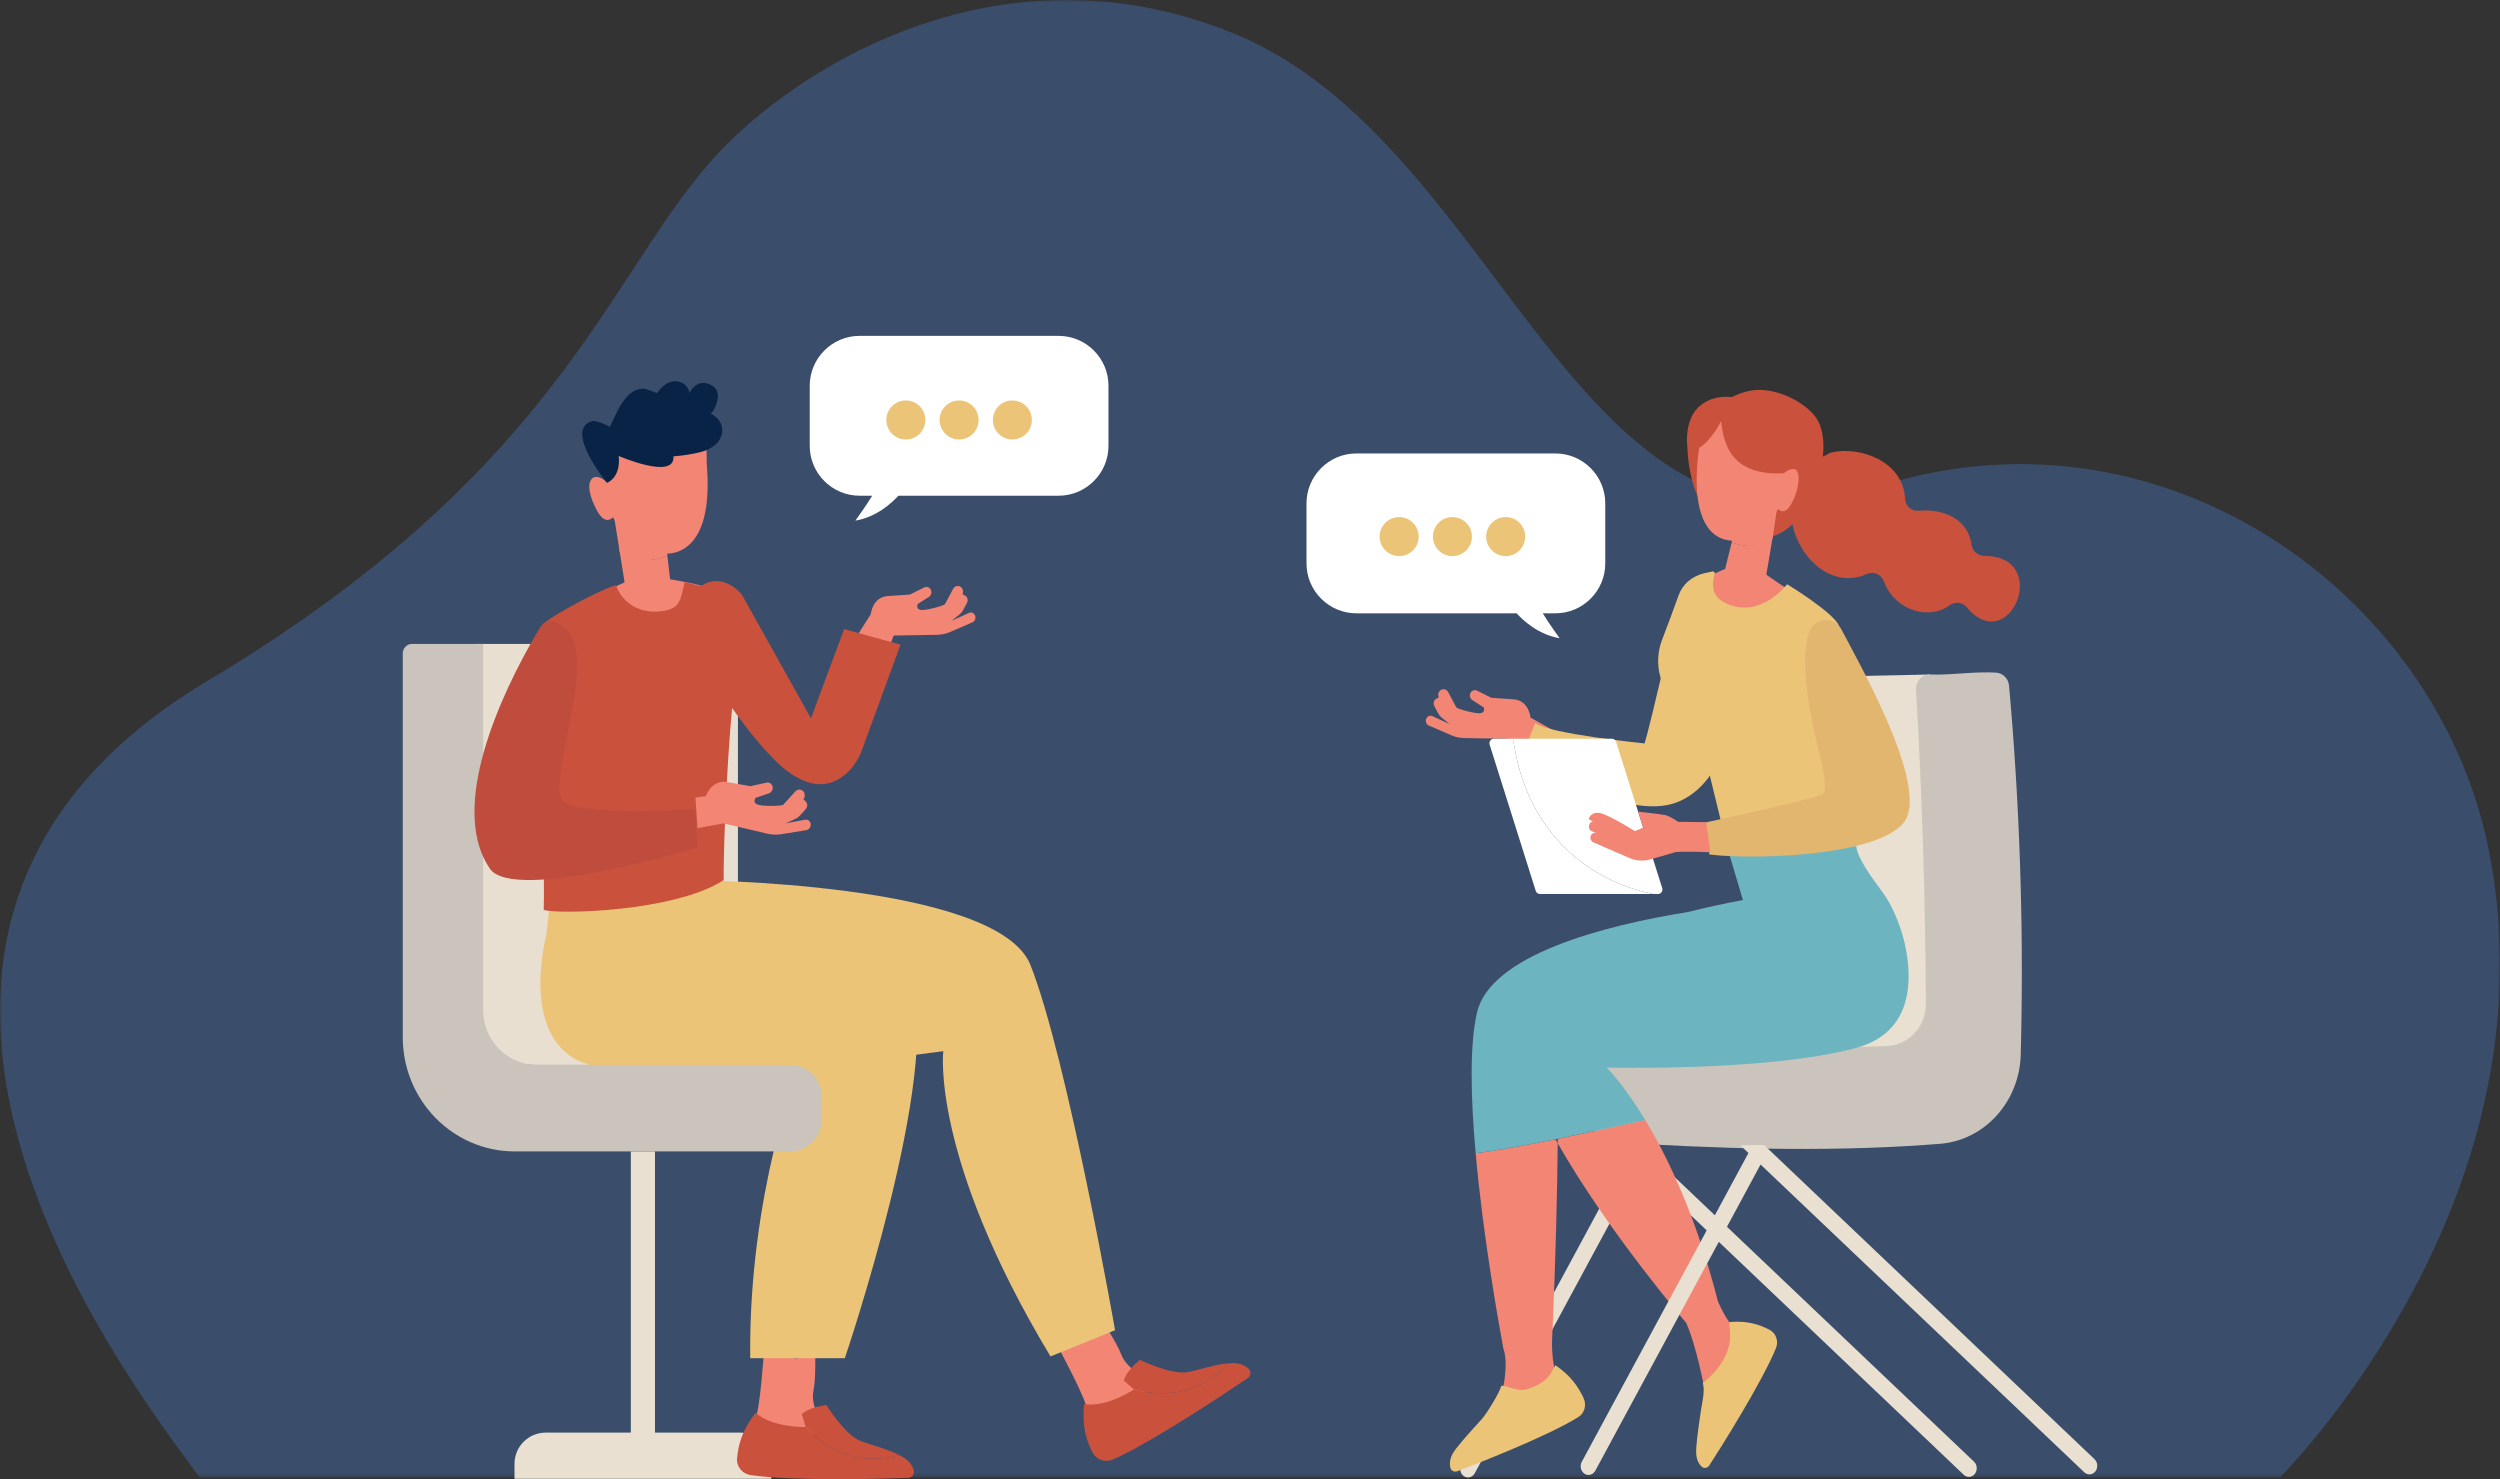 <?xml version="1.0" encoding="UTF-8"?>
<svg width="480px" height="284px" viewBox="0 0 480 284" version="1.1" xmlns="http://www.w3.org/2000/svg" xmlns:xlink="http://www.w3.org/1999/xlink">
    <rect x="0" y="0" width="480" height="284" fill="#333333" stroke="none"/>
    <title>BC25C22A-BEF1-4F73-BEF0-5BE52E896562@3x</title>
    <defs>
        <polygon id="path-1" points="0 0 480 0 480 283.673 0 283.673"/>
        <path d="M57.172,1.588 C57.184,1.603 57.087,1.633 56.881,1.674 L56.881,1.674 L53.85,2.583 L46.361,6.911 L44.237,5.113 L44.035,4.433 C41.1,4.721 37.296,5.182 33.075,5.859 L33.075,5.859 C18.51,9.489 2.364,15.582 0.298,24.729 L0.298,24.729 C-1.087,30.859 2.516,40.075 7.772,49.455 L7.772,49.455 C7.915,49.427 8.068,49.395 8.212,49.365 L8.212,49.365 C8.289,39.998 8.161,35.028 8.161,35.028 L8.161,35.028 C8.161,35.028 39.519,37.017 56.619,32.393 L56.619,32.393 C73.72,27.768 64.173,6.344 64.173,6.344 L64.173,6.344 L62.466,0 L57.172,1.588 Z" id="path-3"/>
        <path d="M0.285,0.166 C0.429,0.422 0.572,0.678 0.718,0.935 L0.718,0.935 C0.721,0.645 0.723,0.359 0.725,0.076 L0.725,0.076 C0.581,0.105 0.428,0.137 0.285,0.166" id="path-5"/>
        <path d="M0.285,0.166 C0.429,0.422 0.572,0.678 0.718,0.935 L0.718,0.935 C0.721,0.645 0.723,0.359 0.725,0.076 L0.725,0.076 C0.581,0.105 0.428,0.137 0.285,0.166" id="path-7"/>
        <path d="M0.359,0.549 C0.565,0.507 0.662,0.477 0.65,0.462 L0.65,0.462 L0.359,0.549 Z" id="path-9"/>
        <path d="M0.359,0.549 C0.565,0.507 0.662,0.477 0.65,0.462 L0.65,0.462 L0.359,0.549 Z" id="path-11"/>
        <path d="M1.195,0.333 L0,0.692 C2.333,0.457 2.789,0.318 1.877,0.318 L1.877,0.318 C1.7,0.318 1.471,0.323 1.195,0.333" id="path-13"/>
        <path d="M1.195,0.333 L0,0.692 C2.333,0.457 2.789,0.318 1.877,0.318 L1.877,0.318 C1.7,0.318 1.471,0.323 1.195,0.333" id="path-15"/>
        <path d="M4.879,1.479 C6.58,1.414 6.471,1.557 3.684,1.838 L3.684,1.838 L4.879,1.479 C3.853,1.52 2.165,1.638 0,1.85 L0,1.85 L0.202,2.53 L2.326,4.328 L9.814,0 L4.879,1.479 Z" id="path-17"/>
        <path d="M0.512,0.515 C0.503,0.501 0.499,0.495 0.498,0.495 L0.498,0.495 C0.498,0.495 0.503,0.503 0.512,0.515" id="path-19"/>
        <path d="M0.457,0.535 C0.546,0.597 0.584,0.586 0.525,0.44 L0.525,0.44 C0.504,0.475 0.478,0.502 0.457,0.535" id="path-21"/>
        <path d="M0.511,0.513 C0.503,0.502 0.5,0.498 0.499,0.498 L0.499,0.498 C0.499,0.498 0.503,0.504 0.511,0.513" id="path-23"/>
    </defs>
    <g id="Page-1" stroke="none" stroke-width="1" fill="none" fill-rule="evenodd">
        <g id="MDAA-3370-MPR-|-Career-Center-|-JT-desktop" transform="translate(-860, -220)">
            <g id="Group-141-Copy-2" transform="translate(860, 220)">
                <g id="Group-42">
                    <g id="Group-3">
                        <mask id="mask-2" fill="white">
                            <use xlink:href="#path-1"/>
                        </mask>
                        <g id="Clip-2"/>
                        <path d="M437.771,283.673 C445.385,275.737 490.452,225.604 477.762,162.841 C467.8,113.572 414.291,75.25 359.066,93.929 C302.547,113.047 288.3,27.435 236.909,6.442 C194.887,-10.724 157.906,10.006 140.47,26.8 C117.434,48.988 111.004,88.241 39.743,130.795 C-44.786,181.274 30.617,272.386 38.29,283.673 L437.771,283.673 Z" id="Fill-1" fill="#3A4E6C" mask="url(#mask-2)"/>
                    </g>
                    <path d="M203.266,64.487 L165.028,64.487 C159.77,64.487 155.468,68.791 155.468,74.052 L155.468,85.611 C155.468,90.872 159.77,95.176 165.028,95.176 L167.461,95.176 C166.307,97.102 164.231,99.959 164.231,99.959 C168.389,99.266 171.356,96.428 172.488,95.176 L203.266,95.176 C208.524,95.176 212.826,90.872 212.826,85.611 L212.826,74.052 C212.826,68.791 208.524,64.487 203.266,64.487" id="Fill-4" fill="#FFFFFF"/>
                    <path d="M260.41,87.064 L298.649,87.064 C303.907,87.064 308.209,91.369 308.209,96.63 L308.209,108.189 C308.209,113.45 303.907,117.754 298.649,117.754 L296.215,117.754 C297.369,119.68 299.446,122.537 299.446,122.537 C295.288,121.843 292.321,119.006 291.189,117.754 L260.41,117.754 C255.152,117.754 250.85,113.45 250.85,108.189 L250.85,96.63 C250.85,91.369 255.152,87.064 260.41,87.064" id="Fill-6" fill="#FFFFFF"/>
                    <path d="M177.667,80.635 C177.667,82.706 175.989,84.384 173.92,84.384 C171.852,84.384 170.174,82.706 170.174,80.635 C170.174,78.565 171.852,76.886 173.92,76.886 C175.989,76.886 177.667,78.565 177.667,80.635" id="Fill-8" fill="#ECC478"/>
                    <path d="M187.893,80.635 C187.893,82.706 186.216,84.384 184.146,84.384 C182.078,84.384 180.401,82.706 180.401,80.635 C180.401,78.565 182.078,76.886 184.146,76.886 C186.216,76.886 187.893,78.565 187.893,80.635" id="Fill-10" fill="#ECC478"/>
                    <path d="M198.12,80.635 C198.12,82.706 196.442,84.384 194.373,84.384 C192.305,84.384 190.627,82.706 190.627,80.635 C190.627,78.565 192.305,76.886 194.373,76.886 C196.442,76.886 198.12,78.565 198.12,80.635" id="Fill-12" fill="#ECC478"/>
                    <path d="M272.385,103.026 C272.385,105.097 270.708,106.775 268.638,106.775 C266.57,106.775 264.893,105.097 264.893,103.026 C264.893,100.956 266.57,99.277 268.638,99.277 C270.708,99.277 272.385,100.956 272.385,103.026" id="Fill-14" fill="#ECC478"/>
                    <path d="M282.612,103.026 C282.612,105.097 280.934,106.775 278.865,106.775 C276.797,106.775 275.119,105.097 275.119,103.026 C275.119,100.956 276.797,99.277 278.865,99.277 C280.934,99.277 282.612,100.956 282.612,103.026" id="Fill-16" fill="#ECC478"/>
                    <path d="M292.839,103.026 C292.839,105.097 291.161,106.775 289.092,106.775 C287.023,106.775 285.346,105.097 285.346,103.026 C285.346,100.956 287.023,99.277 289.092,99.277 C291.161,99.277 292.839,100.956 292.839,103.026" id="Fill-18" fill="#ECC478"/>
                    <path d="M274.382,139.328 L278.85,141.261 C279.589,141.544 280.364,141.694 281.145,141.707 L289.476,141.846 C291.985,142.96 294.496,144.075 297.007,145.189 C298.357,144.075 299.707,142.96 301.057,141.846 C298.662,140.49 296.266,139.134 293.871,137.779 C293.8,137.486 293.505,134.641 290.797,134.282 L286.34,133.979 L283.58,132.601 C283.259,132.441 282.884,132.475 282.603,132.696 C282.593,132.705 282.582,132.713 282.572,132.722 C282.04,133.161 282.122,134.058 282.706,134.432 L284.856,135.808 C284.856,135.808 285.259,136.718 284.334,136.919 C283.408,137.12 279.79,136.122 279.597,135.799 C279.467,135.58 278.602,133.938 278.057,132.904 C277.804,132.42 277.258,132.208 276.782,132.407 C276.25,132.629 275.997,133.28 276.22,133.851 L276.249,133.925 L275.786,134.163 C275.298,134.414 275.115,135.057 275.386,135.568 L276.097,136.909 C276.28,137.253 276.525,137.555 276.82,137.794 L278.334,139.027 L274.976,137.479 C274.546,137.31 274.07,137.506 273.861,137.939 C273.605,138.469 273.851,139.128 274.382,139.328" id="Fill-20" fill="#F38574"/>
                    <polygon id="Fill-22" fill="#E9E0D1" points="370.565 129.507 344.381 130.051 346.039 209.934 375.59 209.32 379.477 156.437"/>
                    <path d="M315.303,220.072 L310.739,220.119 L312.566,221.856 L280.562,281.15 C280.136,281.939 280.371,282.962 281.087,283.436 C281.339,283.602 281.618,283.678 281.891,283.673 C282.393,283.662 282.878,283.376 283.154,282.865 L314.891,224.066 L377.044,283.16 C377.338,283.439 377.701,283.572 378.059,283.565 C378.472,283.556 378.88,283.361 379.17,282.989 C379.711,282.293 379.639,281.241 379.007,280.64 L315.303,220.072 Z" id="Fill-24" fill="#E9E0D1"/>
                    <path d="M367.876,132.438 C369.053,152.843 369.67,172.283 369.765,192.711 C369.785,197.092 366.484,200.666 362.334,200.83 C344.858,201.522 327.371,201.667 309.873,201.265 C307.318,201.206 305.226,203.385 305.27,206.079 C305.321,208.997 305.297,211.817 305.409,214.75 C305.502,217.18 307.342,219.143 309.644,219.289 C329.456,220.541 349.91,221.204 369.573,219.826 C370.528,219.76 371.481,219.689 372.434,219.616 C381.03,218.96 387.744,211.557 387.982,202.471 C388.009,201.453 388.033,200.435 388.054,199.417 C388.534,176.806 387.761,154.222 385.738,131.663 C385.616,130.301 384.564,129.228 383.268,129.148 C379.026,128.883 374.805,129.654 370.565,129.508 C369.025,129.454 367.782,130.815 367.876,132.438" id="Fill-26" fill="#CAC4BC"/>
                    <path d="M351.795,86.834 C356.877,85.705 365.419,88.377 365.774,95.801 C365.839,97.184 367.054,98.201 368.431,98.066 C372.566,97.663 377.801,99.218 378.55,104.655 C378.723,105.91 379.83,106.721 381.095,106.734 C394.02,106.854 385.754,126.424 377.585,116.553 C376.771,115.57 375.322,115.464 374.301,116.229 C370.477,119.094 363.834,117.338 361.709,111.628 C361.203,110.269 359.706,109.613 358.388,110.216 C350.385,113.88 341.298,104.068 344.273,92.188 L344.184,94.163 C344.522,90.23 345.594,89.963 351.195,87.059 C351.384,86.962 351.587,86.88 351.795,86.834" id="Fill-28" fill="#CA523D"/>
                    <path d="M332.493,76.266 C333.378,75.799 334.687,75.235 336.341,74.97 C340.24,74.345 345.597,76.481 348.365,79.775 C353.078,85.383 347.532,102.116 339.463,103.122 C331.545,104.109 327.6,99.853 325.653,94.626 C324.337,91.092 324.064,88.219 323.889,84.586 C323.898,84.105 323.808,80.224 326.208,78.078 C328.84,75.725 332.072,76.197 332.493,76.266" id="Fill-30" fill="#CA523D"/>
                    <path d="M345.537,114.317 C343.338,113.397 339.14,110.335 339.14,110.335 L340.46,102.47 C337.713,106.367 332.484,104.137 332.484,104.137 L331.225,109.232 C331.225,109.232 325.955,111.493 325.176,112.255 C324.398,113.016 332.278,140.827 332.684,140.803 C333.09,140.778 347.319,117.132 347.598,116.707 C347.611,116.687 347.621,116.674 347.628,116.665 C347.51,116.803 349.378,115.922 345.537,114.317" id="Fill-32" fill="#F38574"/>
                    <path d="M340.311,103.454 L341.193,97.633 C341.192,97.634 341.192,97.634 341.192,97.635 C340.83,98.321 340.432,99.003 339.991,99.685 C338.439,101.9 335.172,103.336 332.542,103.582 L332.483,104.137 C332.483,104.137 336.961,106.1 340.311,103.454" id="Fill-34" fill="#F38574"/>
                    <path d="M340.919,97.197 C340.938,97.226 340.959,97.248 340.979,97.276 C340.903,97.33 340.871,97.321 340.919,97.197 M344.788,90.193 C344.133,89.729 343.051,90.416 342.403,90.918 C342.399,90.902 342.395,90.883 342.391,90.865 C331.341,91.435 330.9,83.784 330.439,80.873 C330.429,80.892 328.702,84.473 326.234,86.007 C324.281,100.306 328.813,104.205 333.489,103.777 C336.297,103.521 339.182,101.508 340.802,98.809 C341,98.452 341.186,98.093 341.367,97.734 C341.61,97.962 341.87,98.115 342.139,98.153 C343.29,98.31 344.092,96.495 344.497,95.578 C345.298,93.765 345.762,90.882 344.788,90.193" id="Fill-36" fill="#F38574"/>
                    <path d="M297.982,257.724 L297.982,257.724 L297.982,257.724 C298.721,241.421 298.995,228.533 299.079,219.499 C298.932,219.242 298.789,218.987 298.645,218.73 C289.958,220.487 285.544,221.161 283.325,221.409 C284.778,237.693 287.843,254.57 288.535,258.272 C288.551,258.537 288.593,258.79 288.678,259.028 C289.841,262.297 288.131,268.654 288.131,268.654 L294.892,269 C294.892,269 299.921,265.025 298.933,263.744 C297.944,262.463 297.982,257.724 297.982,257.724" id="Fill-38" fill="#F38574"/>
                    <path d="M332.028,253.836 C331.377,253.045 330.584,251.499 329.865,249.934 C325.671,233.547 320.231,222.225 315.882,215.035 C309.022,216.567 303.514,217.742 299.086,218.64 C299.083,218.923 299.081,219.209 299.078,219.499 C308.811,236.594 323.733,253.968 323.736,253.971 C325.735,258.426 327.157,266.254 327.157,266.254 L331.705,262.148 C331.705,262.148 333.042,255.07 332.028,253.836" id="Fill-40" fill="#F38574"/>
                </g>
                <g id="Group-45" transform="translate(290.873, 169.274)">
                    <mask id="mask-4" fill="white">
                        <use xlink:href="#path-3"/>
                    </mask>
                    <g id="Clip-44"/>
                    <path d="M57.172,1.588 C57.184,1.603 57.087,1.633 56.881,1.674 L56.881,1.674 L53.85,2.583 L46.361,6.911 L44.237,5.113 L44.035,4.433 C41.1,4.721 37.296,5.182 33.075,5.859 L33.075,5.859 C18.51,9.489 2.364,15.582 0.298,24.729 L0.298,24.729 C-1.087,30.859 2.516,40.075 7.772,49.455 L7.772,49.455 C7.915,49.427 8.068,49.395 8.212,49.365 L8.212,49.365 C8.289,39.998 8.161,35.028 8.161,35.028 L8.161,35.028 C8.161,35.028 39.519,37.017 56.619,32.393 L56.619,32.393 C73.72,27.768 64.173,6.344 64.173,6.344 L64.173,6.344 L62.466,0 L57.172,1.588 Z" id="Fill-43" mask="url(#mask-4)"/>
                </g>
                <g id="Group-48" transform="translate(298.36, 218.564)">
                    <mask id="mask-6" fill="white">
                        <use xlink:href="#path-5"/>
                    </mask>
                    <g id="Clip-47"/>
                    <path d="M0.285,0.166 C0.429,0.422 0.572,0.678 0.718,0.935 L0.718,0.935 C0.721,0.645 0.723,0.359 0.725,0.076 L0.725,0.076 C0.581,0.105 0.428,0.137 0.285,0.166" id="Fill-46" mask="url(#mask-6)"/>
                </g>
                <path d="M326.192,112.987 L322.749,113.604 C322.749,113.604 316.815,139.478 315.762,142.742 C315.762,142.742 297.404,140.905 294.744,138.828 L292.258,145.102 C292.258,145.102 312.061,158.438 322.43,153.858 C332.8,149.278 333.086,133.155 333.086,133.155 L326.192,112.987 Z" id="Fill-49" fill="#ECC478"/>
                <g id="Group-53" transform="translate(298.36, 218.564)">
                    <mask id="mask-8" fill="white">
                        <use xlink:href="#path-7"/>
                    </mask>
                    <g id="Clip-52"/>
                    <path d="M0.285,0.166 C0.429,0.422 0.572,0.678 0.718,0.935 L0.718,0.935 C0.721,0.645 0.723,0.359 0.725,0.076 L0.725,0.076 C0.581,0.105 0.428,0.137 0.285,0.166" id="Fill-51" mask="url(#mask-8)"/>
                </g>
                <g id="Group-56" transform="translate(347.395, 170.4)">
                    <mask id="mask-10" fill="white">
                        <use xlink:href="#path-9"/>
                    </mask>
                    <g id="Clip-55"/>
                    <path d="M0.359,0.549 C0.565,0.507 0.662,0.477 0.65,0.462 L0.65,0.462 L0.359,0.549 Z" id="Fill-54" mask="url(#mask-10)"/>
                </g>
                <g id="Group-59" transform="translate(347.395, 170.4)">
                    <mask id="mask-12" fill="white">
                        <use xlink:href="#path-11"/>
                    </mask>
                    <g id="Clip-58"/>
                    <path d="M0.359,0.549 C0.565,0.507 0.662,0.477 0.65,0.462 L0.65,0.462 L0.359,0.549 Z" id="Fill-57" mask="url(#mask-12)"/>
                </g>
                <g id="Group-62" transform="translate(338.593, 173.003)">
                    <mask id="mask-14" fill="white">
                        <use xlink:href="#path-13"/>
                    </mask>
                    <g id="Clip-61"/>
                    <path d="M1.195,0.333 L0,0.692 C2.333,0.457 2.789,0.318 1.877,0.318 L1.877,0.318 C1.7,0.318 1.471,0.323 1.195,0.333" id="Fill-60" mask="url(#mask-14)"/>
                </g>
                <g id="Group-65" transform="translate(338.593, 173.003)">
                    <mask id="mask-16" fill="white">
                        <use xlink:href="#path-15"/>
                    </mask>
                    <g id="Clip-64"/>
                    <path d="M1.195,0.333 L0,0.692 C2.333,0.457 2.789,0.318 1.877,0.318 L1.877,0.318 C1.7,0.318 1.471,0.323 1.195,0.333" id="Fill-63" mask="url(#mask-16)"/>
                </g>
                <g id="Group-68" transform="translate(334.909, 171.857)">
                    <mask id="mask-18" fill="white">
                        <use xlink:href="#path-17"/>
                    </mask>
                    <g id="Clip-67"/>
                    <path d="M4.879,1.479 C6.58,1.414 6.471,1.557 3.684,1.838 L3.684,1.838 L4.879,1.479 C3.853,1.52 2.165,1.638 0,1.85 L0,1.85 L0.202,2.53 L2.326,4.328 L9.814,0 L4.879,1.479 Z" id="Fill-66" mask="url(#mask-18)"/>
                </g>
                <g id="Group-89" transform="translate(91.304, 99.199)">
                    <path d="M274.843,84.264 C274.369,81.081 273.37,78.007 271.963,75.121 C271.284,73.73 270.427,72.436 269.494,71.202 C268.507,69.898 267.109,67.944 266.161,66.183 C265.558,65.062 265.135,64.019 265.119,63.274 L258.993,63.401 L240.414,63.787 L243.336,73.605 C240.056,74.224 236.406,74.997 232.645,75.935 C216.683,78.495 194.852,84.147 192.284,95.191 C190.818,101.495 191.086,111.727 192.021,122.21 C194.242,121.962 198.654,121.288 207.342,119.531 C207.484,119.503 207.637,119.47 207.782,119.442 C212.209,118.543 217.719,117.368 224.578,115.837 C220.347,108.843 217.15,105.76 217.15,105.76 C217.15,105.76 248.24,106.59 265.108,101.985 C274.948,99.299 275.823,90.843 274.843,84.264" id="Fill-69" fill="#6CB4C0"/>
                    <path d="M235.412,182.395 C235.027,182.03 234.759,181.57 234.578,181.051 C234.365,180.439 234.324,179.657 234.38,178.8 C234.542,176.366 235.075,173.085 235.286,171.532 C235.451,170.317 236.117,167.822 235.64,166.338 C236.702,165.54 237.9,164.423 238.957,162.872 C241.514,159.122 240.82,156.745 240.724,154.638 C243.089,154.439 245.457,154.65 247.959,155.879 C248.126,155.96 248.288,156.041 248.445,156.121 C249.684,156.752 250.235,158.303 249.678,159.656 C246.915,166.37 238.965,178.938 236.879,182.165 C236.543,182.685 235.848,182.808 235.412,182.395" id="Fill-71" fill="#ECC478"/>
                    <path d="M187.141,182.521 C187.031,181.97 187.068,181.42 187.208,180.878 C187.372,180.238 187.767,179.571 188.282,178.906 C189.746,177.018 192.26,174.31 193.28,173.175 C194.078,172.288 196.532,168.382 196.962,166.856 C198.252,166.895 200.232,168.095 201.931,167.514 C206.038,166.109 206.251,164.707 207.328,162.92 C209.336,164.297 211.122,166.01 212.458,168.644 C212.547,168.821 212.633,168.993 212.714,169.159 C213.364,170.482 212.957,172.11 211.768,172.856 C205.871,176.553 191.887,182.003 188.445,183.287 C187.889,183.494 187.265,183.141 187.141,182.521" id="Fill-73" fill="#ECC478"/>
                    <path d="M234.093,37.873 C234.093,37.873 231.44,37.272 229.256,34.356 C226.956,31.285 226.446,27.224 227.816,23.64 C228.761,21.169 230.048,17.761 230.971,15.158 C231.77,12.905 233.564,11.445 235.884,10.87 L237.532,10.524 C237.784,10.471 238.001,10.71 237.923,10.956 C237.585,12.029 237.101,14.401 238.795,15.813 C240.905,17.57 246.384,19.354 251.827,12.973 C251.827,12.973 260.867,18.479 261.804,21.002 C261.804,21.002 259.576,50.177 259.039,58.707 C258.975,59.741 259.079,60.685 259.319,61.561 L240.543,64.315 L234.093,37.873 Z" id="Fill-75" fill="#ECC478"/>
                    <path d="M262.235,21.636 C260.975,19.25 257.52,19.239 256.311,21.65 C253.631,26.989 256.799,40.765 258.126,45.962 C258.581,47.742 259.66,52.374 258.672,53.243 C257.906,53.914 242.815,57.267 236.023,58.75 L236.9,64.866 C246.492,66.024 272.235,65.011 274.933,57.445 C277.757,49.53 265.917,28.612 262.235,21.636" id="Fill-77" fill="#E2B66F"/>
                    <path d="M247.392,120.635 L242.829,120.682 L244.4,122.177 L212.396,181.471 C211.97,182.26 212.206,183.282 212.922,183.756 C213.174,183.922 213.452,183.999 213.725,183.993 C214.227,183.983 214.713,183.696 214.989,183.185 L246.725,124.387 L308.878,183.481 C309.172,183.759 309.534,183.893 309.893,183.886 C310.306,183.877 310.714,183.682 311.004,183.31 C311.546,182.613 311.472,181.561 310.84,180.96 L247.392,120.635 Z" id="Fill-79" fill="#E9E0D1"/>
                    <path d="M0,94.725 L0,24.433 L42.194,24.433 C46.714,24.433 50.379,27.972 50.379,32.336 L50.379,105.267 L10.917,105.267 C4.888,105.267 0,100.546 0,94.725" id="Fill-81" fill="#E8DFD0"/>
                    <path d="M50.799,175.863 L34.453,175.863 L34.453,121.873 L29.816,121.873 L29.816,175.863 L13.47,175.863 C10.161,175.863 7.479,178.547 7.479,181.858 L7.479,184.729 L56.791,184.729 L56.791,181.858 C56.791,178.547 54.108,175.863 50.799,175.863" id="Fill-83" fill="#E9E0D1"/>
                    <path d="M20.476,16.752 C20.493,16.323 28.616,12.61 28.616,12.61 L27.504,5.642 C30.748,10.166 36.834,7.514 36.834,7.514 L37.348,12.018 C37.348,12.018 44.362,13.143 45.278,14.025 C46.193,14.907 37.416,50.358 36.941,50.333 C36.466,50.308 19.504,20.043 19.173,19.55 C19.158,19.527 19.147,19.512 19.139,19.501 C19.276,19.66 20.277,21.611 20.476,16.752" id="Fill-85" fill="#F38574"/>
                    <path d="M27.687,6.789 L26.603,0 C26.604,0.001 26.604,0.001 26.605,0.002 C27.034,0.799 27.505,1.594 28.026,2.384 C29.859,4.957 33.687,6.603 36.76,6.867 L36.834,7.514 C36.834,7.514 31.624,9.848 27.687,6.789" id="Fill-87" fill="#F38574"/>
                </g>
                <g id="Group-92" transform="translate(111.003, 116.853)">
                    <mask id="mask-20" fill="white">
                        <use xlink:href="#path-19"/>
                    </mask>
                    <g id="Clip-91"/>
                    <path d="M0.512,0.515 C0.503,0.501 0.499,0.495 0.498,0.495 L0.498,0.495 C0.498,0.495 0.503,0.503 0.512,0.515" id="Fill-90" mask="url(#mask-20)"/>
                </g>
                <g id="Group-95" transform="translate(117.698, 98.245)">
                    <mask id="mask-22" fill="white">
                        <use xlink:href="#path-21"/>
                    </mask>
                    <g id="Clip-94"/>
                    <path d="M0.457,0.535 C0.546,0.597 0.584,0.586 0.525,0.44 L0.525,0.44 C0.504,0.475 0.478,0.502 0.457,0.535" id="Fill-93" mask="url(#mask-22)"/>
                </g>
                <g id="Group-112" transform="translate(103.757, 168.982)">
                    <path d="M105.648,87.483 L99.79,90.372 C99.79,90.372 104.846,99.783 104.903,101.542 C104.96,103.3 113.168,103.593 113.168,103.593 L117.194,95.697 C117.194,95.697 112.769,94.479 111.47,90.959 C109.772,86.355 98.73,71.827 98.73,71.827 L105.648,87.483 Z" id="Fill-96" fill="#F38574"/>
                    <path d="M113.972,97.805 L112.024,96.091 C112.024,96.091 112.342,94.349 115.092,92.105 C115.092,92.105 120.941,94.986 124.156,94.479 C125.896,94.205 129.311,93.021 132.034,92.785 C129.001,96.16 123.225,100.202 113.972,97.805" id="Fill-98" fill="#CA523D"/>
                    <path d="M105.728,109.313 C105.82,109.505 105.909,109.69 105.998,109.869 C106.7,111.292 108.435,111.9 109.952,111.227 C117.475,107.897 132.178,98.089 135.795,95.611 C136.378,95.211 136.517,94.405 136.057,93.909 C135.648,93.469 135.135,93.169 134.554,92.97 C133.87,92.735 132.995,92.703 132.034,92.786 C129,96.16 123.225,100.201 113.972,97.804 C107.809,101.586 104.39,100.564 104.39,100.564 C104.104,103.439 104.293,106.302 105.728,109.313" id="Fill-100" fill="#CA523D"/>
                    <path d="M49.367,91.844 L42.871,91.172 C42.871,91.172 42.148,101.833 41.261,103.351 C40.374,104.87 47.168,109.488 47.168,109.488 L54.776,104.946 C54.776,104.946 51.675,101.56 52.448,97.887 C53.458,93.085 51.833,74.905 51.833,74.905 L49.367,91.844 Z" id="Fill-102" fill="#F38574"/>
                    <path d="M50.927,105.015 L50.188,102.527 C50.188,102.527 51.383,101.222 54.906,100.786 C54.906,100.786 58.326,106.339 61.318,107.622 C62.937,108.315 66.457,109.13 68.889,110.382 C64.526,111.624 57.487,111.971 50.927,105.015" id="Fill-104" fill="#CA523D"/>
                    <path d="M59.588,112.095 C60.111,112.096 60.617,112.095 61.103,112.094 C60.617,112.095 60.111,112.096 59.588,112.095 M37.827,110.371 C37.803,110.581 37.78,110.787 37.759,110.986 C37.598,112.564 38.744,114.002 40.385,114.24 C48.527,115.426 66.191,114.949 70.571,114.777 C71.277,114.748 71.823,114.139 71.698,113.474 C71.586,112.884 71.31,112.357 70.925,111.88 C70.47,111.317 69.746,110.823 68.89,110.382 C64.527,111.624 57.487,111.971 50.927,105.016 C43.698,104.936 41.346,102.251 41.346,102.251 C39.575,104.533 38.213,107.057 37.827,110.371" id="Fill-106" fill="#CA523D"/>
                    <path d="M13.701,1.539 L12.802,8.583 C12.802,8.583 5.627,32.936 25.074,35.321 C44.521,37.707 77.351,32.835 77.351,32.835 C77.351,32.835 74.883,53.138 97.942,91.452 L110.335,86.421 C110.335,86.421 101.197,34.322 94.102,16.329 C87.769,0.265 28.651,0 28.651,0 L13.701,1.539 Z" id="Fill-108" fill="#ECC478"/>
                    <path d="M2.15,1.754 L1.116,10.645 C1.116,10.645 -5.074,33.677 11.699,35.932 C28.472,38.188 49.614,35.697 49.614,35.697 C49.614,35.697 39.922,60.254 40.284,91.794 L58.446,91.794 C58.446,91.794 77.251,36.527 71.133,19.511 C65.67,4.319 19.15,2.75 19.15,2.75 L2.15,1.754 Z" id="Fill-110" fill="#ECC478"/>
                </g>
                <g id="Group-115" transform="translate(114.484, 116.362)">
                    <mask id="mask-24" fill="white">
                        <use xlink:href="#path-23"/>
                    </mask>
                    <g id="Clip-114"/>
                    <path d="M0.511,0.513 C0.503,0.502 0.5,0.498 0.499,0.498 L0.499,0.498 C0.499,0.498 0.503,0.504 0.511,0.513" id="Fill-113" mask="url(#mask-24)"/>
                </g>
                <g id="Group-140" transform="translate(77.33, 73.2)">
                    <path d="M65.41,59.167 C65.073,53.791 64.736,48.415 64.397,43.038 C62.977,41.433 62.192,40.924 59.088,39.864 C58.626,39.706 54.568,38.651 54.127,38.547 C53.311,41.999 53.315,43.571 49.988,44.108 C46.106,44.734 42.417,43.103 40.922,39.171 C39.028,39.509 28.614,44.873 26.845,46.731 C25.449,53.028 27.409,89.618 27.064,101.501 C29.566,102.384 52.066,101.94 61.623,95.782 C61.535,93.74 61.896,76.366 63.424,60.543 C64.098,60.088 64.76,59.63 65.41,59.167" id="Fill-116" fill="#CA523D"/>
                    <path d="M58.391,16.311 C58.334,15.575 58.376,13.455 58.282,12.661 C57.855,12.645 57.25,13.581 56.811,13.356 C55.589,12.73 42.108,11.446 41,12.26 C38.972,13.75 39.459,20.159 39.397,19.286 C39.369,19.295 39.344,19.305 39.316,19.314 C39.312,19.335 39.307,19.358 39.302,19.377 C38.541,18.797 37.271,18.005 36.51,18.551 C35.38,19.365 35.748,21.519 36.699,23.628 C37.182,24.696 38.135,26.808 39.478,26.613 C39.792,26.568 40.095,26.385 40.375,26.117 C40.59,26.536 40.811,26.953 41.046,27.368 C41.098,27.455 41.156,27.538 41.212,27.624 C43.153,30.628 46.44,32.835 49.631,33.102 C54.625,33.518 59.443,29.708 58.391,16.311" id="Fill-118" fill="#F38574"/>
                    <path d="M36.294,7.675 C37.254,7.389 39.749,8.739 39.749,8.739 L39.768,8.734 C40.988,6.308 42.629,1.611 45.997,1.417 C46.75,1.374 48.258,2.13 48.796,2.276 C49.602,1.172 50.831,-0.093 52.422,0.005 C54.78,0.151 55.068,2.251 55.068,2.251 C55.068,2.251 56.347,-0.682 59.134,0.672 C61.921,2.027 59.595,5.712 59.595,5.712 L59.129,6.243 C62.439,7.737 62.241,12.248 57.331,13.556 C55.655,14.001 53.803,14.271 51.974,14.426 C52.285,19.047 41.464,14.347 41.464,14.347 C41.896,18.636 39.187,19.507 39.187,19.507 C39.187,19.507 30.869,9.291 36.294,7.675" id="Fill-120" fill="#092347"/>
                    <path d="M1.789,50.431 L15.437,50.431 L15.437,120.723 C15.437,126.545 20.063,131.265 25.77,131.265 L63.125,131.265 L74.474,131.265 C77.75,131.265 80.406,133.974 80.406,137.315 L80.406,141.821 C80.406,145.163 77.75,147.871 74.474,147.871 L63.125,147.871 L42.175,147.871 L21.503,147.871 C9.627,147.871 0,138.051 0,125.936 L0,52.256 C0,51.248 0.801,50.431 1.789,50.431" id="Fill-122" fill="#CAC4BC"/>
                    <path d="M56.125,82.161 C56.125,82.161 32.851,83.769 30.599,80.318 C27.905,76.189 36.919,54.863 31.953,48.274 C30.398,46.211 27.725,45.053 26.384,47.26 C21.813,54.776 7.691,80.326 16.723,93.575 C21.283,100.261 56.598,89.514 56.598,89.514 L56.125,82.161 Z" id="Fill-124" fill="#BF4C3C"/>
                    <path d="M94.243,48.821 L102.574,48.683 C103.355,48.669 104.13,48.519 104.868,48.237 L109.337,46.303 C109.867,46.104 110.114,45.445 109.858,44.913 C109.649,44.482 109.173,44.286 108.743,44.454 L105.384,46.002 L106.899,44.769 C107.193,44.529 107.439,44.228 107.622,43.883 L108.333,42.543 C108.602,42.033 108.42,41.388 107.933,41.138 L107.47,40.9 L107.499,40.827 C107.722,40.256 107.468,39.605 106.936,39.382 C106.46,39.183 105.915,39.396 105.662,39.879 C105.117,40.912 104.252,42.555 104.12,42.774 C103.928,43.097 100.31,44.095 99.385,43.894 C98.46,43.692 98.863,42.784 98.863,42.784 L101.012,41.408 C101.596,41.034 101.679,40.136 101.147,39.697 C101.137,39.688 101.126,39.68 101.116,39.671 C100.834,39.449 100.459,39.417 100.139,39.576 L97.379,40.954 L92.922,41.257 C90.214,41.617 89.918,44.46 89.848,44.754 L84.24,53.552 L90.708,58.616 L94.243,48.821 Z" id="Fill-126" fill="#F38574"/>
                    <path d="M88.146,70.848 L95.569,50.572 L84.752,47.582 L78.371,64.727 L65.095,40.948 C62.669,38.167 59.315,37.315 56.435,39.999 C53.962,42.303 53.402,46.717 55.068,49.665 C57.15,53.35 60.049,58.194 63.311,62.84 C66.226,66.991 69.432,70.985 72.612,73.852 C74.721,75.751 77.578,77.464 80.407,77.37 C80.431,77.37 80.455,77.369 80.479,77.368 C83.989,77.228 86.932,74.164 88.146,70.848" id="Fill-128" fill="#CA523D"/>
                    <path d="M78.31,84.926 C78.208,84.437 77.778,84.117 77.302,84.178 L73.524,84.883 L75.362,84.025 C75.719,83.859 76.044,83.617 76.314,83.317 L77.37,82.146 C77.77,81.7 77.748,81.004 77.32,80.627 L76.914,80.269 L76.961,80.201 C77.33,79.683 77.239,78.961 76.759,78.602 C76.328,78.279 75.724,78.354 75.347,78.778 C74.538,79.682 73.25,81.117 73.063,81.305 C72.787,81.581 68.887,81.666 68.004,81.226 C67.122,80.788 67.757,79.974 67.757,79.974 L70.272,79.134 C70.955,78.906 71.266,78.022 70.839,77.443 C70.831,77.431 70.822,77.42 70.814,77.409 C70.587,77.113 70.216,76.985 69.854,77.065 L66.722,77.75 L62.15,76.919 C59.328,76.591 58.313,79.384 58.169,79.662 C57.511,79.75 56.854,79.838 56.196,79.926 C56.331,81.884 56.466,83.842 56.601,85.802 C58.26,85.496 59.918,85.19 61.576,84.885 L70.013,86.87 C70.804,87.055 71.623,87.101 72.44,87.005 L77.434,86.194 C78.02,86.128 78.435,85.527 78.31,84.926" id="Fill-130" fill="#F38574"/>
                    <path d="M213.206,68.634 L209.506,68.634 C208.92,68.634 208.503,69.207 208.68,69.769 L217.53,97.845 C217.644,98.207 217.978,98.453 218.355,98.453 L240.114,98.453 C233.953,97.203 228.252,94.386 223.677,90.095 C216.28,83.158 213.935,74.355 213.206,68.634" id="Fill-132" fill="#FFFFFF"/>
                    <path d="M241.816,97.318 L232.966,69.242 C232.853,68.88 232.519,68.634 232.141,68.634 L213.206,68.634 C213.935,74.354 216.28,83.157 223.677,90.096 C228.252,94.387 233.953,97.204 240.114,98.453 L240.991,98.453 C241.577,98.453 241.993,97.88 241.816,97.318" id="Fill-134" fill="#FFFFFF"/>
                    <path d="M244.121,84.967 L244.804,84.589 C244.804,84.589 243.401,83.475 242.219,83.261 C241.037,83.049 237.19,82.642 237.19,82.642 L238.154,85.697 L244.121,84.967 Z" id="Fill-136" fill="#F38574"/>
                    <path d="M244.805,84.589 C244.69,84.583 243.477,83.508 242.151,83.902 C240.824,84.295 236.93,86.415 236.528,86.344 C236.528,86.344 231.653,83.306 229.944,82.921 C228.235,82.536 227.662,83.935 227.732,84.065 C227.802,84.195 228.515,84.527 228.515,84.527 C228.157,84.559 227.86,84.847 227.788,85.232 L227.758,85.389 C227.676,85.818 227.894,86.242 228.267,86.388 L229.281,86.784 L229.097,86.733 C228.641,86.608 228.174,86.912 228.055,87.414 C227.946,87.87 228.162,88.341 228.56,88.514 L235.513,91.538 C236.792,92.092 238.203,92.185 239.539,91.8 L244.412,90.398 C244.412,90.398 245.935,90.221 251.065,90.428 L250.255,84.654 L244.805,84.589 Z" id="Fill-138" fill="#F38574"/>
                </g>
            </g>
        </g>
    </g>
</svg>